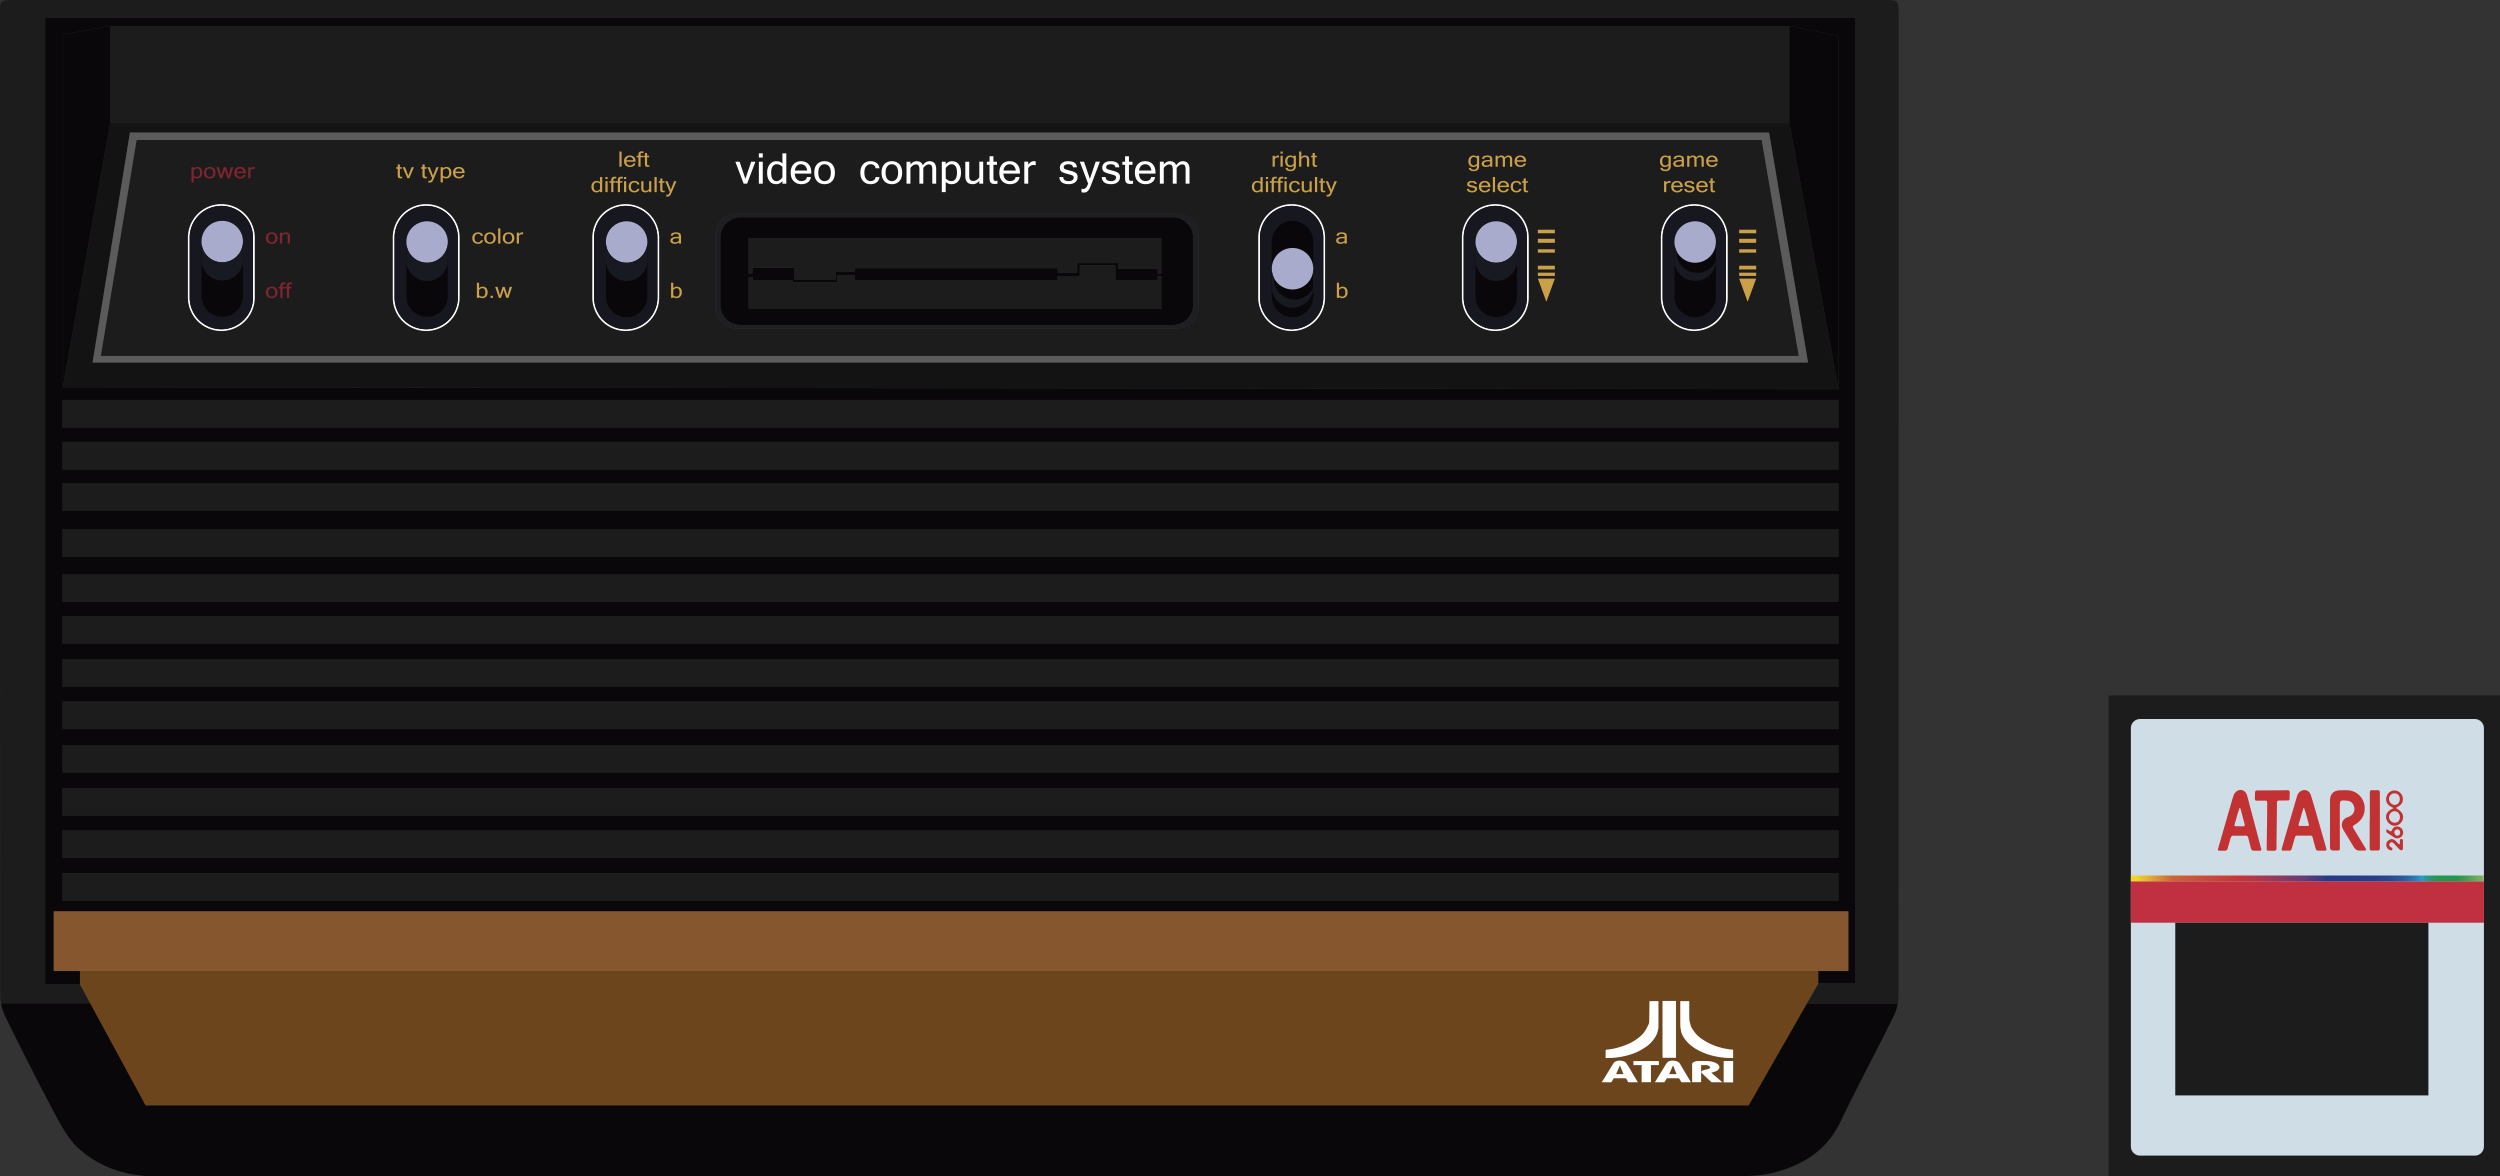 <svg viewBox="0 0 361.25 169.977" xmlns="http://www.w3.org/2000/svg" xmlns:xlink="http://www.w3.org/1999/xlink"><rect x="0" y="0" width="361.25" height="169.977" fill="#333333" stroke="none"/><linearGradient id="a" gradientUnits="userSpaceOnUse" x1="307.908" x2="358.902" y1="126.928" y2="126.928"><stop offset=".016" stop-color="#f1d428"/><stop offset=".048" stop-color="#e4b233"/><stop offset=".116" stop-color="#cc6537"/><stop offset=".306" stop-color="#c23638"/><stop offset=".336" stop-color="#b93741"/><stop offset=".399" stop-color="#993a56"/><stop offset=".49" stop-color="#653c73"/><stop offset=".557" stop-color="#283a86"/><stop offset=".662" stop-color="#283c87"/><stop offset=".7" stop-color="#284089"/><stop offset=".727" stop-color="#28478d"/><stop offset=".748" stop-color="#295093"/><stop offset=".767" stop-color="#295a9a"/><stop offset=".783" stop-color="#2a65a2"/><stop offset=".798" stop-color="#2b74ad"/><stop offset=".812" stop-color="#2c85ba"/><stop offset=".824" stop-color="#2e97c9"/><stop offset=".826" stop-color="#2e9acb"/><stop offset=".828" stop-color="#2a99c0"/><stop offset=".832" stop-color="#2898a8"/><stop offset=".837" stop-color="#279792"/><stop offset=".843" stop-color="#269780"/><stop offset=".849" stop-color="#269671"/><stop offset=".856" stop-color="#259665"/><stop offset=".864" stop-color="#25955a"/><stop offset=".874" stop-color="#259551"/><stop offset=".888" stop-color="#25954c"/><stop offset=".927" stop-color="#25954a"/><stop offset="1" stop-color="#84b268"/></linearGradient><g clip-rule="evenodd" fill-rule="evenodd"><path d="m274.236 145.003a7.05 7.05 0 0 1 -.604 1.837c-2.525 5.106-5.224 10.125-7.686 15.259-1.935 4.032-5.247 6.155-9.33 7.267-1.577.429-3.273.579-4.917.579-76.38.028-152.763.023-229.146.031-4.257 0-8.117-1.233-11.243-4.078-1.424-1.301-2.424-3.151-3.353-4.894-2.48-4.649-4.856-9.357-7.181-14.086a7.382 7.382 0 0 1 -.633-1.954h12.891l8.01 14.757h231.636l8.41-14.719h13.146z" fill="#09070a"/><path d="m274.366 2.184c0 47.249.005 94.498-.027 141.747a6.17 6.17 0 0 1 -.103 1.071h-13.145l1.67-2.922h5.328v-139.518h-261.559v139.667h5.019l1.485 2.736h-12.891a6.84 6.84 0 0 1 -.11-1.199c-.038-47.249-.033-94.501-.033-141.75 0-2.008.002-2.013 2.09-2.013h135.112c44.996-.003 89.992-.003 134.987-.003 2.174 0 2.177 0 2.177 2.184z" fill="#1c1c1c"/><path d="m254.563 20.233h-234.827l-5.167 31.196h245.354zm-81.358 24.178a3.061 3.061 0 0 1 -3.062 3.062h-63.711a3.06 3.06 0 0 1 -3.062-3.062v-10.462a3.06 3.06 0 0 1 3.062-3.062h63.711a3.061 3.061 0 0 1 3.062 3.062z" fill="#1c1c1c"/><path d="m9.018 57.788h256.646v3.996h-256.646zm0 6.06h256.646v3.996h-256.646zm0 5.997h256.646v3.996h-256.646zm0 6.635h256.646v3.996h-256.646zm0 6.509h256.646v3.999h-256.646zm0 6.035h256.646v3.999h-256.646zm0 6.211h256.646v3.996h-256.646zm0 6.125h256.646v3.996h-256.646zm0 6.292h256.646v3.999h-256.646zm0 6.211h256.646v3.996h-256.646zm0 6.125h256.646v3.996h-256.646zm0 6.165h256.646v3.999h-256.646z" fill="#1c1c1c"/><path d="m262.761 140.315v1.766l-1.67 2.922-8.41 14.719h-231.636l-8.01-14.758-1.485-2.735v-1.914z" fill="#6c451c"/><path d="m6.53 2.562v139.667h5.019v-1.913h-3.786v-8.633h259.325v8.633h-4.327v1.766h5.328v-139.52zm259.134 127.59h-256.646v-3.999h256.646zm0-6.168h-256.646v-3.996h256.646zm0-6.125h-256.646v-3.996h256.646zm0-6.208h-256.646v-3.999h256.646zm0-6.295h-256.646v-3.996h256.646zm0-6.125h-256.646v-3.996h256.646zm0-6.208h-256.646v-3.999h256.646zm0-6.035h-256.646v-3.999h256.646zm0-6.512h-256.646v-3.996h256.646zm0-6.635h-256.646v-3.996h256.646zm0-5.997h-256.646v-3.996h256.646zm0-6.06h-256.646v-3.996h256.646zm0-5.55-256.582-.276v-50.972l6.846-1.233h242.634l7.101 1.444v51.037z" fill="#09070a"/><path d="m258.563 17.788h-242.634l-6.846 38.17 256.582.275zm-239.784 1.361h236.849l5.635 33.237h-247.886z" fill="#141313"/><path d="m15.929 3.753h242.634v14.035h-242.634z" fill="#1c1c1c"/><path d="m265.664 5.198v51.036l-7.101-38.446v-14.035zm-249.735-1.445v14.035l-6.847 38.17v-50.972z" fill="#09070a"/><path d="m255.628 19.149h-236.849l-5.402 33.237h247.886zm-235.892 1.084h234.828l5.359 31.196h-245.355z" fill="#5b5b5b"/><path d="m7.763 131.682h259.325v8.633h-259.325z" fill="#86562e"/><path d="m170.144 30.887h-63.711a3.06 3.06 0 0 0 -3.062 3.062v10.462a3.06 3.06 0 0 0 3.062 3.062h63.711a3.061 3.061 0 0 0 3.062-3.062v-10.462a3.063 3.063 0 0 0 -3.062-3.062zm2.253 13.203c0 1.585-1.339 2.873-2.994 2.873h-62.304c-1.654 0-2.993-1.289-2.993-2.873v-9.82c0-1.585 1.34-2.871 2.993-2.871h62.304c1.655 0 2.994 1.286 2.994 2.871z" fill="#1e1f22"/><path d="m169.403 31.4h-62.304c-1.654 0-2.993 1.286-2.993 2.871v9.819c0 1.585 1.34 2.873 2.993 2.873h62.304c1.655 0 2.994-1.289 2.994-2.873v-9.82c0-1.584-1.34-2.87-2.994-2.87zm-1.599 13.246h-59.628v-4.593h.584v.413h5.76v.324h6.489v-1.056h2.501v.753h29.322v-.521h3.203v-1.615h5.133v2.115h6.125v-.589l.511.005zm0-5.114-.511.005v-.73h-5.742v-.796h-5.899v1.434h-2.807v-.692h-29.315v.47h-2.792v1.164h-5.928v-1.717h-6.081v.85h-.554v-5.06h59.628v5.072z" fill="#09070a"/></g><path d="m31.984 29.496a4.836 4.836 0 0 0 -4.831 4.828v8.681a4.834 4.834 0 0 0 4.831 4.828 4.835 4.835 0 0 0 4.831-4.828v-8.681a4.836 4.836 0 0 0 -4.831-4.828zm4.576 13.509a4.58 4.58 0 0 1 -4.575 4.573 4.581 4.581 0 0 1 -4.576-4.573v-8.681a4.58 4.58 0 0 1 4.576-4.573 4.58 4.58 0 0 1 4.575 4.573z" fill="#fff"/><path d="m31.984 29.751a4.581 4.581 0 0 0 -4.576 4.573v8.681a4.58 4.58 0 0 0 4.576 4.573 4.58 4.58 0 0 0 4.575-4.573v-8.681a4.58 4.58 0 0 0 -4.575-4.573zm3.121 13.04a2.992 2.992 0 1 1 -5.984-.001v-7.826a2.993 2.993 0 1 1 5.984 0z" fill="#16171f"/><path clip-rule="evenodd" d="m35.105 34.965v7.826a2.992 2.992 0 1 1 -5.984-.001v-7.826a2.993 2.993 0 1 1 5.984.001z" fill="#09070a" fill-rule="evenodd"/><path clip-rule="evenodd" d="m35.105 34.752v.311a2.994 2.994 0 0 1 -2.993 2.843 2.996 2.996 0 0 1 -2.991-2.804v-.385a2.996 2.996 0 0 1 2.991-2.807 2.995 2.995 0 0 1 2.993 2.842z" fill="#a8abcb" fill-rule="evenodd"/><path clip-rule="evenodd" d="m35.11 37.533a3 3 0 0 1 -2.998 3.001 3 3 0 0 1 -2.991-2.807v-2.626a2.994 2.994 0 0 0 2.991 2.804 2.996 2.996 0 0 0 2.993-2.843z" fill="#181a22" fill-rule="evenodd"/><path d="m61.585 29.496a4.836 4.836 0 0 0 -4.831 4.828v8.681a4.834 4.834 0 0 0 4.831 4.828 4.835 4.835 0 0 0 4.831-4.828v-8.681a4.836 4.836 0 0 0 -4.831-4.828zm4.575 13.509a4.58 4.58 0 0 1 -4.575 4.573 4.58 4.58 0 0 1 -4.575-4.573v-8.681a4.58 4.58 0 0 1 4.575-4.573 4.58 4.58 0 0 1 4.575 4.573z" fill="#fff"/><path d="m61.585 29.751a4.58 4.58 0 0 0 -4.575 4.573v8.681a4.58 4.58 0 0 0 4.575 4.573 4.58 4.58 0 0 0 4.575-4.573v-8.681a4.58 4.58 0 0 0 -4.575-4.573zm3.121 13.04a2.992 2.992 0 1 1 -5.984-.001v-7.826a2.993 2.993 0 1 1 5.984 0z" fill="#16171f"/><path clip-rule="evenodd" d="m64.706 34.965v7.826a2.992 2.992 0 1 1 -5.984-.001v-7.826a2.993 2.993 0 1 1 5.984.001z" fill="#09070a" fill-rule="evenodd"/><path clip-rule="evenodd" d="m64.706 34.814v.311a2.994 2.994 0 0 1 -2.993 2.843 2.996 2.996 0 0 1 -2.991-2.804v-.385a2.996 2.996 0 0 1 2.991-2.807 2.995 2.995 0 0 1 2.993 2.842z" fill="#a8abcb" fill-rule="evenodd"/><path clip-rule="evenodd" d="m64.711 37.595a3 3 0 0 1 -2.998 3.001 3 3 0 0 1 -2.991-2.807v-2.626a2.993 2.993 0 0 0 2.991 2.804 2.993 2.993 0 0 0 2.993-2.843z" fill="#181a22" fill-rule="evenodd"/><path d="m90.42 29.496a4.836 4.836 0 0 0 -4.831 4.828v8.681a4.834 4.834 0 0 0 4.831 4.828 4.835 4.835 0 0 0 4.831-4.828v-8.681a4.835 4.835 0 0 0 -4.831-4.828zm4.576 13.509a4.58 4.58 0 0 1 -4.576 4.573 4.58 4.58 0 0 1 -4.575-4.573v-8.681a4.58 4.58 0 0 1 4.575-4.573 4.581 4.581 0 0 1 4.576 4.573z" fill="#fff"/><path d="m90.42 29.751a4.58 4.58 0 0 0 -4.575 4.573v8.681a4.58 4.58 0 0 0 4.575 4.573 4.581 4.581 0 0 0 4.576-4.573v-8.681a4.581 4.581 0 0 0 -4.576-4.573zm3.121 13.04a2.992 2.992 0 1 1 -5.983-.001v-7.826a2.993 2.993 0 1 1 5.984 0v7.827z" fill="#16171f"/><path clip-rule="evenodd" d="m93.541 34.965v7.826a2.992 2.992 0 1 1 -5.983-.001v-7.826a2.993 2.993 0 1 1 5.983.001z" fill="#09070a" fill-rule="evenodd"/><path clip-rule="evenodd" d="m93.541 34.814v.311a2.994 2.994 0 0 1 -2.993 2.843 2.996 2.996 0 0 1 -2.991-2.804v-.385a2.995 2.995 0 0 1 2.991-2.807 2.995 2.995 0 0 1 2.993 2.842z" fill="#a8abcb" fill-rule="evenodd"/><path clip-rule="evenodd" d="m93.546 37.595a3 3 0 0 1 -2.998 3.001 3 3 0 0 1 -2.991-2.807v-2.626a2.994 2.994 0 0 0 2.991 2.804 2.996 2.996 0 0 0 2.993-2.843z" fill="#181a22" fill-rule="evenodd"/><path d="m186.645 29.496a4.835 4.835 0 0 0 -4.831 4.828v8.681a4.835 4.835 0 0 0 4.831 4.828 4.834 4.834 0 0 0 4.83-4.828v-8.681a4.835 4.835 0 0 0 -4.83-4.828zm4.574 13.509c0 2.521-2.053 4.573-4.574 4.573s-4.576-2.052-4.576-4.573v-8.681c0-2.521 2.055-4.573 4.576-4.573s4.574 2.052 4.574 4.573z" fill="#fff"/><path d="m186.645 29.751a4.581 4.581 0 0 0 -4.576 4.573v8.681c0 2.521 2.055 4.573 4.576 4.573s4.574-2.052 4.574-4.573v-8.681a4.58 4.58 0 0 0 -4.574-4.573zm3.119 13.04a2.992 2.992 0 1 1 -5.983-.001v-7.826a2.992 2.992 0 1 1 5.984 0v7.827z" fill="#16171f"/><path clip-rule="evenodd" d="m189.764 34.965v7.826a2.992 2.992 0 1 1 -5.983-.001v-7.826a2.992 2.992 0 1 1 5.983.001z" fill="#09070a" fill-rule="evenodd"/><path clip-rule="evenodd" d="m189.764 38.674v.311a2.994 2.994 0 0 1 -2.993 2.843 2.994 2.994 0 0 1 -2.991-2.804v-.385a2.996 2.996 0 0 1 2.991-2.807 2.993 2.993 0 0 1 2.993 2.842z" fill="#a8abcb" fill-rule="evenodd"/><path clip-rule="evenodd" d="m189.77 41.455a3 3 0 0 1 -2.998 3.001 3 3 0 0 1 -2.991-2.807v-2.626c.023.401.128.778.297 1.12a2.996 2.996 0 1 0 5.687-1.159z" fill="#181a22" fill-rule="evenodd"/><path d="m216.075 29.496a4.835 4.835 0 0 0 -4.83 4.828v8.681a4.835 4.835 0 0 0 4.83 4.828 4.833 4.833 0 0 0 4.83-4.828v-8.681a4.835 4.835 0 0 0 -4.83-4.828zm4.575 13.509c0 2.521-2.054 4.573-4.575 4.573s-4.575-2.052-4.575-4.573v-8.681c0-2.521 2.054-4.573 4.575-4.573s4.575 2.052 4.575 4.573z" fill="#fff"/><path d="m216.075 29.751a4.58 4.58 0 0 0 -4.575 4.573v8.681c0 2.521 2.054 4.573 4.575 4.573s4.575-2.052 4.575-4.573v-8.681a4.58 4.58 0 0 0 -4.575-4.573zm3.121 13.04a2.992 2.992 0 1 1 -5.983-.001v-7.826a2.992 2.992 0 1 1 5.984 0v7.827z" fill="#16171f"/><path clip-rule="evenodd" d="m219.196 34.965v7.826a2.992 2.992 0 1 1 -5.983-.001v-7.826a2.992 2.992 0 1 1 5.983.001z" fill="#09070a" fill-rule="evenodd"/><path clip-rule="evenodd" d="m219.196 34.814v.311a2.994 2.994 0 0 1 -2.993 2.843 2.995 2.995 0 0 1 -2.99-2.804v-.385a2.994 2.994 0 0 1 2.991-2.807 2.995 2.995 0 0 1 2.992 2.842z" fill="#a8abcb" fill-rule="evenodd"/><path clip-rule="evenodd" d="m219.201 37.595a3 3 0 0 1 -2.998 3.001 3 3 0 0 1 -2.991-2.807v-2.626a2.994 2.994 0 0 0 2.99 2.804 2.996 2.996 0 0 0 2.993-2.843z" fill="#181a22" fill-rule="evenodd"/><path d="m244.825 29.496a4.835 4.835 0 0 0 -4.831 4.828v8.681a4.835 4.835 0 0 0 4.831 4.828 4.834 4.834 0 0 0 4.83-4.828v-8.681a4.835 4.835 0 0 0 -4.83-4.828zm4.575 13.509a4.581 4.581 0 0 1 -4.575 4.573 4.581 4.581 0 0 1 -4.576-4.573v-8.681a4.581 4.581 0 0 1 4.576-4.573 4.581 4.581 0 0 1 4.575 4.573z" fill="#fff"/><path d="m244.825 29.751a4.581 4.581 0 0 0 -4.576 4.573v8.681a4.581 4.581 0 0 0 4.576 4.573 4.581 4.581 0 0 0 4.575-4.573v-8.681a4.581 4.581 0 0 0 -4.575-4.573zm3.12 13.04a2.992 2.992 0 1 1 -5.983-.001v-7.826a2.993 2.993 0 1 1 5.984 0v7.827z" fill="#16171f"/><path clip-rule="evenodd" d="m247.945 34.965v7.826a2.992 2.992 0 1 1 -5.983-.001v-7.826a2.993 2.993 0 1 1 5.983.001z" fill="#09070a" fill-rule="evenodd"/><path clip-rule="evenodd" d="m247.945 34.814v.311a2.994 2.994 0 0 1 -2.993 2.843 2.994 2.994 0 0 1 -2.694-1.684 2.876 2.876 0 0 1 -.297-1.12v-.385a2.996 2.996 0 0 1 2.991-2.807 2.995 2.995 0 0 1 2.993 2.842z" fill="#a8abcb" fill-rule="evenodd"/><path clip-rule="evenodd" d="m247.951 37.595a3 3 0 0 1 -2.998 3.001 3 3 0 0 1 -2.991-2.807v-2.626c.023.401.127.778.297 1.12a2.996 2.996 0 1 0 5.687-1.159z" fill="#181a22" fill-rule="evenodd"/><path clip-rule="evenodd" d="m167.804 34.459v5.073l-.511.005v-.729h-5.742v-.797h-5.899v1.434h-2.807v-.691h-29.315v.47h-2.792v1.163h-5.928v-1.717h-6.081v.85h-.554v-5.061z" fill="#1c1c1c" fill-rule="evenodd"/><path clip-rule="evenodd" d="m167.804 39.882v4.764h-59.629v-4.593h.585v.413h5.759v.324h6.49v-1.056h2.5v.753h29.323v-.521h3.203v-1.615h5.133v2.115h6.125v-.589z" fill="#1c1c1c" fill-rule="evenodd"/><path d="m109.159 23.366-1.199 3.173h-.502l-1.199-3.173h.61l.84 2.482.84-2.482zm1.061-.601h-.565v-.61h.565zm0 3.774h-.565v-3.173h.565zm2.841-.38c-.251.303-.553.454-.906.454-.415 0-.736-.147-.963-.442s-.341-.693-.341-1.193c0-.518.127-.929.381-1.231a1.2 1.2 0 0 1 .958-.453c.343 0 .633.106.87.317v-1.456h.562v4.384h-.562v-.38zm0-.532v-1.507c-.243-.257-.521-.385-.834-.385a.67.67 0 0 0 -.578.312c-.145.208-.217.519-.217.932 0 .391.068.687.205.89a.649.649 0 0 0 .567.303c.314-.001.6-.182.857-.545zm2.745.986c-.466 0-.841-.146-1.124-.438s-.425-.7-.425-1.222c0-.518.137-.925.411-1.219s.633-.441 1.075-.441c.452 0 .814.145 1.084.434s.405.698.405 1.226v.135h-2.389c.024.367.125.639.303.816a.897.897 0 0 0 .659.266c.197 0 .375-.05.534-.151a.51.51 0 0 0 .25-.429h.583a1.051 1.051 0 0 1 -.444.756c-.251.179-.559.267-.922.267zm.832-1.967c-.046-.305-.149-.533-.308-.685a.822.822 0 0 0 -.586-.227.822.822 0 0 0 -.58.225c-.162.151-.264.379-.308.686h1.782zm2.512-1.352c.452 0 .814.145 1.084.434s.405.698.405 1.226c0 .526-.135.934-.405 1.225-.27.29-.631.435-1.084.435-.451 0-.811-.145-1.081-.435s-.405-.698-.405-1.225c0-.528.135-.937.405-1.226s.63-.434 1.081-.434zm0 2.877a.807.807 0 0 0 .655-.306c.167-.205.251-.508.251-.911 0-.405-.084-.709-.251-.913a.807.807 0 0 0 -.655-.306.808.808 0 0 0 -.655.306c-.167.204-.251.509-.251.913 0 .403.084.706.251.911a.807.807 0 0 0 .655.306zm6.659.442c-.451 0-.811-.145-1.081-.435s-.405-.698-.405-1.225c0-.528.135-.937.405-1.226s.63-.434 1.081-.434c.347 0 .636.088.869.263.232.175.37.428.411.759h-.58a.537.537 0 0 0 -.214-.434.793.793 0 0 0 -.486-.149.807.807 0 0 0 -.655.306c-.167.204-.251.509-.251.913 0 .403.084.706.251.911a.807.807 0 0 0 .655.306.8.8 0 0 0 .486-.149.533.533 0 0 0 .214-.431h.58c-.042.331-.179.584-.411.759-.232.179-.522.266-.869.266zm3.062-3.319c.453 0 .814.145 1.084.434s.405.698.405 1.226c0 .526-.135.934-.405 1.225-.27.29-.631.435-1.084.435-.451 0-.811-.145-1.081-.435s-.405-.698-.405-1.225c0-.528.135-.937.405-1.226.271-.289.631-.434 1.081-.434zm0 2.877a.807.807 0 0 0 .655-.306c.168-.205.251-.508.251-.911 0-.405-.084-.709-.251-.913a.806.806 0 0 0 -.655-.306.807.807 0 0 0 -.655.306c-.167.204-.251.509-.251.913 0 .403.084.706.251.911a.808.808 0 0 0 .655.306zm6.409.368h-.565v-2.052c0-.263-.038-.451-.114-.562-.076-.112-.202-.167-.38-.167-.273 0-.541.169-.804.508v2.273h-.562v-2.052c0-.263-.038-.451-.114-.562-.076-.112-.203-.167-.383-.167-.273 0-.54.169-.801.508v2.273h-.565v-3.173h.565v.404c.267-.317.563-.476.888-.476.465 0 .761.191.888.574.212-.249.391-.407.538-.474s.292-.1.434-.1c.65 0 .975.39.975 1.17zm1.378-2.793c.251-.301.553-.452.906-.452.415 0 .735.147.962.441.228.294.341.691.341 1.192 0 .52-.127.932-.382 1.234a1.202 1.202 0 0 1 -.961.453c-.342 0-.632-.106-.867-.32v1.466h-.565v-4.393h.565v.379zm0 2.039c.241.257.518.386.831.386a.67.67 0 0 0 .58-.312c.143-.208.216-.519.216-.932 0-.391-.068-.687-.204-.89a.647.647 0 0 0 -.568-.303c-.313 0-.598.181-.855.544zm4.851.35c-.281.319-.597.478-.948.478-.716 0-1.073-.391-1.073-1.172v-2.075h.565v2.052c0 .259.046.445.138.559.091.114.243.171.454.171.315 0 .603-.17.865-.509v-2.273h.561v3.173h-.561v-.404zm2.628.41a2.123 2.123 0 0 1 -.404.036c-.231 0-.4-.041-.507-.124a.52.52 0 0 1 -.201-.318 2.835 2.835 0 0 1 -.038-.529v-1.8h-.392v-.442h.392v-.789h.562v.789h.515v.442h-.515v1.83c0 .218.027.355.083.414.055.059.13.088.225.088.097 0 .191-.008.281-.024v.427zm1.818.068c-.466 0-.841-.146-1.124-.438s-.425-.7-.425-1.222c0-.518.137-.925.411-1.219s.632-.441 1.075-.441c.452 0 .814.145 1.084.434.269.289.405.698.405 1.226v.135h-2.389c.023.367.125.639.303.816a.898.898 0 0 0 .659.266c.198 0 .375-.05.534-.151a.505.505 0 0 0 .249-.429h.583a1.048 1.048 0 0 1 -.444.756c-.25.179-.558.267-.921.267zm.832-1.967c-.046-.305-.149-.533-.308-.685a.82.82 0 0 0 -.586-.227.822.822 0 0 0 -.58.225c-.162.151-.264.379-.308.686h1.782zm2.873-.766a1.259 1.259 0 0 0 -.344-.036c-.287 0-.533.15-.739.451v2.243h-.565v-3.173h.565v.442c.237-.343.512-.514.825-.514.08 0 .165.008.257.024v.563zm4.779 2.733c-.868 0-1.321-.341-1.361-1.022h.565c.004.387.267.58.79.58.233 0 .41-.048.533-.145a.445.445 0 0 0 .184-.363c0-.144-.06-.245-.18-.304-.119-.059-.366-.135-.74-.229-.373-.094-.647-.198-.82-.314-.172-.116-.258-.319-.258-.61 0-.263.107-.481.322-.653.213-.172.5-.259.859-.259.832 0 1.256.296 1.274.888h-.563c-.019-.299-.244-.448-.672-.448a.927.927 0 0 0 -.471.108.344.344 0 0 0 -.187.314c0 .123.047.213.143.268s.336.129.72.221c.384.093.669.201.855.324.187.124.28.337.28.64a.892.892 0 0 1 -.346.719c-.229.19-.538.285-.927.285zm2.108.691c.279 0 .507-.255.685-.765l-1.199-3.173h.611l.84 2.482.84-2.482h.61l-1.198 3.173a8.895 8.895 0 0 1 -.295.701c-.08.164-.186.303-.317.416a.71.71 0 0 1 -.48.169c-.142 0-.264-.014-.365-.042v-.52a.903.903 0 0 0 .268.041zm4.016-.691c-.867 0-1.321-.341-1.361-1.022h.565c.004.387.268.58.789.58.233 0 .411-.048.534-.145a.45.45 0 0 0 .184-.363c0-.144-.06-.245-.179-.304-.12-.059-.367-.135-.74-.229s-.647-.198-.819-.314c-.173-.116-.259-.319-.259-.61 0-.263.107-.481.322-.653.214-.172.501-.259.86-.259.832 0 1.256.296 1.274.888h-.562c-.02-.299-.244-.448-.673-.448a.933.933 0 0 0 -.471.108.342.342 0 0 0 -.187.314c0 .123.048.213.143.268.096.055.336.129.719.221.384.093.669.201.855.324.186.124.28.337.28.64a.895.895 0 0 1 -.346.719c-.229.19-.54.285-.928.285zm3.161-.068a2.123 2.123 0 0 1 -.404.036c-.232 0-.401-.041-.509-.124a.523.523 0 0 1 -.2-.318 2.924 2.924 0 0 1 -.038-.529v-1.8h-.392v-.442h.392v-.789h.561v.789h.514v.442h-.514v1.83c0 .218.028.355.083.414s.13.088.225.088c.097 0 .192-.008.281-.024v.427zm1.818.068c-.466 0-.84-.146-1.124-.438-.283-.292-.425-.7-.425-1.222 0-.518.137-.925.411-1.219s.633-.441 1.075-.441c.453 0 .813.145 1.084.434.27.289.405.698.405 1.226v.135h-2.39c.024.367.126.639.304.816a.895.895 0 0 0 .659.266c.198 0 .375-.05.534-.151a.505.505 0 0 0 .249-.429h.583a1.048 1.048 0 0 1 -.444.756c-.25.179-.558.267-.921.267zm.832-1.967c-.046-.305-.149-.533-.309-.685a.816.816 0 0 0 -.585-.227.824.824 0 0 0 -.58.225c-.162.151-.265.379-.309.686h1.783zm5.514 1.893h-.566v-2.052c0-.263-.037-.451-.113-.562-.077-.112-.202-.167-.38-.167-.274 0-.542.169-.804.508v2.273h-.562v-2.052c0-.263-.038-.451-.114-.562-.076-.112-.204-.167-.382-.167-.275 0-.542.169-.802.508v2.273h-.566v-3.173h.566v.404c.267-.317.562-.476.887-.476.465 0 .761.191.889.574.211-.249.391-.407.538-.474.148-.067.292-.1.433-.1.65 0 .975.39.975 1.17v2.075z" fill="#fff"/><path d="m184.815 22.762a.785.785 0 0 0 -.193-.018c-.16 0-.299.075-.414.226v1.122h-.316v-1.586h.316v.221c.134-.172.288-.257.463-.257a.93.93 0 0 1 .143.012v.28zm.536-.557h-.317v-.305h.317zm0 1.887h-.317v-1.586h.317zm1.905-.123c0 .51-.257.765-.774.765-.223 0-.399-.043-.527-.13a.4.4 0 0 1 -.194-.35h.326c0 .174.13.26.392.26.148 0 .262-.036.341-.108.081-.072.121-.214.121-.425v-.079a.669.669 0 0 1 -.508.227c-.233 0-.413-.074-.54-.221-.127-.148-.19-.347-.19-.597 0-.259.071-.464.213-.615a.706.706 0 0 1 .536-.227c.191 0 .355.053.488.158v-.123h.314v1.465zm-.314-.333v-.754a.661.661 0 0 0 -.467-.193.39.39 0 0 0 -.325.156c-.08.104-.12.259-.12.466 0 .195.037.344.115.445a.375.375 0 0 0 .316.152c.176 0 .337-.091.481-.272zm1.098-.929a.735.735 0 0 1 .532-.237c.401 0 .601.195.601.585v1.038h-.316v-1.026c0-.13-.026-.223-.078-.28-.053-.057-.137-.085-.256-.085-.161 0-.321.085-.483.254v1.136h-.316v-2.192h.316zm2.281 1.388c-.07.012-.146.018-.227.018a.52.52 0 0 1 -.285-.062.264.264 0 0 1 -.113-.159 1.303 1.303 0 0 1 -.022-.265v-.9h-.219v-.221h.219v-.395h.315v.395h.288v.221h-.288v.915c0 .109.015.178.046.207.031.03.073.044.127.044.055 0 .107-.004.158-.012v.214zm-8.182 3.481a.669.669 0 0 1 -.508.227c-.232 0-.413-.074-.538-.221-.128-.147-.191-.346-.191-.597 0-.259.071-.464.213-.615a.706.706 0 0 1 .536-.227c.193 0 .355.053.488.159v-.728h.314v2.192h-.314zm0-.266v-.754a.661.661 0 0 0 -.467-.193.39.39 0 0 0 -.324.156c-.081.104-.121.259-.121.466 0 .195.037.344.114.445a.379.379 0 0 0 .317.152c.176 0 .337-.09.481-.272zm1.098-1.431h-.316v-.305h.316zm0 1.887h-.316v-1.586h.316zm.836-1.365v1.365h-.315v-1.365h-.26v-.221h.26v-.141c0-.335.166-.502.498-.502.102 0 .181.006.235.018v.245a1.198 1.198 0 0 0 -.19-.015c-.077 0-.135.019-.172.057s-.056.105-.056.199v.138h.337v.221h-.337zm.953 0v1.365h-.315v-1.365h-.26v-.221h.26v-.141c0-.335.166-.502.498-.502.102 0 .179.006.235.018v.245a1.198 1.198 0 0 0 -.19-.015c-.078 0-.135.019-.172.057s-.056.105-.056.199v.138h.337v.221h-.337zm.9-.522h-.317v-.305h.317zm0 1.887h-.317v-1.586h.317zm1.185.037c-.253 0-.454-.073-.605-.217-.151-.145-.228-.349-.228-.612 0-.264.077-.469.228-.613.151-.145.352-.217.605-.217.194 0 .356.044.487.132a.53.53 0 0 1 .23.38h-.325a.26.26 0 0 0 -.12-.217.474.474 0 0 0 -.271-.075.477.477 0 0 0 -.367.153c-.094.102-.141.254-.141.457 0 .201.047.353.141.455a.475.475 0 0 0 .367.153.474.474 0 0 0 .271-.075.257.257 0 0 0 .12-.216h.325a.53.53 0 0 1 -.23.38.85.85 0 0 1 -.487.132zm2.119-.239a.724.724 0 0 1 -.531.239c-.401 0-.601-.195-.601-.586v-1.037h.316v1.026c0 .129.026.223.078.28.051.057.136.085.254.085.176 0 .338-.085.484-.254v-1.137h.315v1.586h-.315zm1.099.202h-.316v-2.192h.316zm1.156.003a1.323 1.323 0 0 1 -.227.018.52.52 0 0 1 -.285-.062.258.258 0 0 1 -.112-.159 1.303 1.303 0 0 1 -.022-.265v-.9h-.22v-.221h.22v-.395h.315v.395h.288v.221h-.288v.915c0 .109.015.178.046.207a.176.176 0 0 0 .126.044c.055 0 .107-.004.158-.012v.214zm.363.38c.156 0 .285-.127.384-.383l-.672-1.586h.341l.471 1.241.471-1.241h.342l-.673 1.586a4.429 4.429 0 0 1 -.164.351.673.673 0 0 1 -.178.208.425.425 0 0 1 -.268.084.874.874 0 0 1 -.205-.021v-.26a.545.545 0 0 0 .151.021z" fill="#caa049"/><path d="m89.82 24.092h-.317v-2.192h.317zm1.221.037c-.261 0-.471-.073-.63-.219-.158-.146-.238-.35-.238-.611 0-.259.077-.462.23-.609s.354-.22.602-.22c.253 0 .456.072.607.217.151.144.227.349.227.613v.067h-1.338c.013.183.07.319.17.408s.223.133.369.133c.111 0 .21-.025.299-.076a.252.252 0 0 0 .14-.215h.327a.52.52 0 0 1 -.249.378.94.94 0 0 1 -.516.134zm.465-.984a.552.552 0 0 0 -.172-.343.489.489 0 0 0 -.328-.114.49.49 0 0 0 -.325.113.54.54 0 0 0 -.173.343h.998zm1.057-.418v1.365h-.315v-1.365h-.261v-.221h.261v-.141c0-.335.166-.502.497-.502.102 0 .18.006.236.018v.245a1.2 1.2 0 0 0 -.191-.015c-.077 0-.134.019-.172.057-.037.038-.056.105-.056.2v.138h.338v.221zm1.273 1.368a1.327 1.327 0 0 1 -.226.018.52.52 0 0 1 -.285-.062.255.255 0 0 1 -.112-.159 1.234 1.234 0 0 1 -.022-.265v-.9h-.219v-.221h.219v-.395h.315v.395h.288v.221h-.288v.915c0 .109.015.178.046.207.031.03.073.044.126.044.055 0 .107-.004.158-.012zm-7.134 3.481a.667.667 0 0 1 -.507.227c-.232 0-.412-.074-.539-.221s-.191-.346-.191-.597c0-.259.071-.464.213-.615a.706.706 0 0 1 .537-.227c.192 0 .354.053.487.159v-.728h.315v2.192h-.315zm0-.266v-.754a.661.661 0 0 0 -.467-.193.39.39 0 0 0 -.324.156c-.081.104-.121.259-.121.466 0 .195.038.344.115.445a.375.375 0 0 0 .317.152c.176 0 .336-.09.48-.272zm1.098-1.431h-.316v-.305h.316zm0 1.887h-.316v-1.586h.316zm.836-1.365v1.365h-.315v-1.365h-.261v-.221h.261v-.141c0-.335.166-.502.497-.502.102 0 .18.006.236.018v.245a1.21 1.21 0 0 0 -.191-.015c-.077 0-.134.019-.172.057-.037.038-.056.105-.056.199v.138h.337v.221h-.336zm.953 0v1.365h-.315v-1.365h-.261v-.221h.261v-.141c0-.335.166-.502.497-.502.102 0 .18.006.236.018v.245a1.21 1.21 0 0 0 -.191-.015c-.077 0-.134.019-.172.057-.037.038-.056.105-.056.199v.138h.337v.221h-.336zm.899-.522h-.316v-.305h.316zm0 1.887h-.316v-1.586h.316zm1.186.037c-.252 0-.454-.073-.605-.217-.151-.145-.227-.349-.227-.612 0-.264.076-.469.227-.613.152-.145.353-.217.605-.217.194 0 .357.044.487.132s.207.214.23.38h-.325a.258.258 0 0 0 -.12-.217.48.48 0 0 0 -.272-.075.475.475 0 0 0 -.367.153c-.094.102-.141.254-.141.457 0 .201.047.353.141.455a.475.475 0 0 0 .367.153.48.48 0 0 0 .272-.075.262.262 0 0 0 .12-.216h.325a.526.526 0 0 1 -.23.38.846.846 0 0 1 -.487.132zm2.12-.239a.726.726 0 0 1 -.531.239c-.4 0-.601-.195-.601-.586v-1.037h.317v1.026c0 .129.025.223.077.28.051.057.136.085.255.085.176 0 .338-.085.484-.254v-1.137h.315v1.586h-.315v-.202zm1.098.202h-.316v-2.192h.316zm1.156.003a1.319 1.319 0 0 1 -.226.018.52.52 0 0 1 -.285-.062.258.258 0 0 1 -.112-.159 1.234 1.234 0 0 1 -.022-.265v-.9h-.219v-.221h.219v-.395h.315v.395h.288v.221h-.288v.915c0 .109.015.178.046.207a.177.177 0 0 0 .126.044.99.99 0 0 0 .157-.012v.214zm.363.38c.156 0 .284-.127.383-.383l-.671-1.586h.342l.471 1.241.471-1.241h.341l-.672 1.586c-.065.152-.12.268-.165.351a.673.673 0 0 1 -.178.208.43.43 0 0 1 -.269.084.865.865 0 0 1 -.204-.021v-.26a.55.55 0 0 0 .151.021z" fill="#caa049"/><path d="m58.115 25.748a1.319 1.319 0 0 1 -.226.018.52.52 0 0 1 -.285-.062.257.257 0 0 1 -.112-.159 1.234 1.234 0 0 1 -.022-.265v-.9h-.219v-.221h.219v-.395h.315v.395h.288v.221h-.288v.915c0 .109.015.178.046.207a.178.178 0 0 0 .127.044.99.99 0 0 0 .157-.012zm1.7-1.589-.671 1.586h-.282l-.671-1.586h.342l.47 1.241.471-1.241zm1.878 1.589a1.319 1.319 0 0 1 -.226.018.517.517 0 0 1 -.285-.062.257.257 0 0 1 -.112-.159 1.314 1.314 0 0 1 -.021-.265v-.9h-.219v-.221h.219v-.395h.315v.395h.288v.221h-.288v.915c0 .109.015.178.046.207a.178.178 0 0 0 .127.044 1 1 0 0 0 .157-.012v.214zm.364.38c.156 0 .284-.128.383-.383l-.671-1.586h.342l.47 1.241.471-1.241h.342l-.672 1.586c-.065.152-.12.268-.165.351a.686.686 0 0 1 -.178.208.429.429 0 0 1 -.268.084.868.868 0 0 1 -.205-.021v-.26a.55.55 0 0 0 .151.021zm1.931-1.779a.67.67 0 0 1 .507-.225c.232 0 .412.073.539.22s.191.346.191.596c0 .26-.071.466-.213.617a.71.71 0 0 1 -.538.227.747.747 0 0 1 -.486-.16v.733h-.317v-2.197h.317zm0 1.02c.135.129.29.193.465.193a.39.39 0 0 0 .325-.156c.08-.104.121-.26.121-.466 0-.196-.038-.344-.114-.445a.376.376 0 0 0 -.318-.152c-.175 0-.335.091-.479.272zm2.346.414c-.261 0-.471-.073-.63-.219-.158-.146-.238-.35-.238-.611 0-.259.077-.462.231-.609.153-.147.354-.22.602-.22.254 0 .456.072.607.217.151.144.227.349.227.613v.067h-1.338c.013.184.07.32.17.408.1.089.223.133.369.133a.6.6 0 0 0 .299-.075.251.251 0 0 0 .14-.215h.326a.522.522 0 0 1 -.249.378.956.956 0 0 1 -.516.133zm.465-.984a.554.554 0 0 0 -.172-.342.49.49 0 0 0 -.329-.114.495.495 0 0 0 -.325.113.537.537 0 0 0 -.172.343z" fill="#caa049"/><path d="m69.082 35.234c-.252 0-.454-.072-.605-.218-.151-.145-.227-.349-.227-.612 0-.264.076-.468.227-.613.151-.144.353-.217.605-.217.194 0 .356.044.486.132s.207.214.231.38h-.325a.262.262 0 0 0 -.12-.217.482.482 0 0 0 -.272-.075.475.475 0 0 0 -.367.153c-.094.102-.141.254-.141.457 0 .201.047.353.141.455a.475.475 0 0 0 .367.153.48.48 0 0 0 .272-.075.26.26 0 0 0 .12-.215h.325a.53.53 0 0 1 -.231.38.84.84 0 0 1 -.486.132zm1.715-1.659c.254 0 .456.072.607.217s.227.349.227.613c0 .263-.076.467-.227.612s-.353.218-.607.218c-.252 0-.454-.072-.605-.218-.151-.145-.227-.349-.227-.612 0-.264.075-.468.227-.613.15-.145.352-.217.605-.217zm0 1.438a.475.475 0 0 0 .367-.153c.094-.102.14-.254.14-.455 0-.202-.047-.355-.14-.457a.475.475 0 0 0 -.367-.153.475.475 0 0 0 -.367.153c-.094.102-.141.254-.141.457 0 .201.047.353.141.455a.475.475 0 0 0 .367.153zm1.503.184h-.317v-2.192h.317zm1.186-1.622c.254 0 .456.072.607.217s.227.349.227.613c0 .263-.076.467-.227.612-.152.145-.354.218-.607.218-.252 0-.454-.072-.605-.218-.152-.145-.227-.349-.227-.612 0-.264.075-.468.227-.613.151-.145.353-.217.605-.217zm0 1.438a.475.475 0 0 0 .367-.153c.094-.102.141-.254.141-.455 0-.202-.047-.355-.141-.457a.475.475 0 0 0 -.367-.153.475.475 0 0 0 -.367.153c-.094.102-.141.254-.141.457 0 .201.047.353.141.455a.475.475 0 0 0 .367.153zm2.11-1.145a.79.79 0 0 0 -.193-.018c-.161 0-.298.075-.414.226v1.121h-.317v-1.586h.317v.221c.133-.172.287-.257.462-.257.045 0 .093.004.144.012v.281z" fill="#caa049"/><path d="m69.226 41.647a.673.673 0 0 1 .507-.226c.232 0 .412.073.539.22s.191.346.191.596c0 .26-.071.466-.213.617a.71.71 0 0 1 -.539.227.747.747 0 0 1 -.486-.16v.123h-.317v-2.192h.317v.795zm0 1.02c.135.129.29.193.466.193a.39.39 0 0 0 .325-.156c.08-.104.12-.259.12-.466 0-.195-.038-.344-.114-.445a.376.376 0 0 0 -.318-.152c-.175 0-.335.091-.479.272zm2.006.377h-.343v-.306h.343zm2.764-1.587-.534 1.586h-.302l-.385-1.166-.384 1.166h-.301l-.536-1.586h.35l.326 1.21.4-1.21h.288l.402 1.21.326-1.21z" fill="#caa049"/><path d="m97.288 41.647a.673.673 0 0 1 .507-.226c.232 0 .412.073.539.22s.191.346.191.596c0 .26-.071.466-.213.617a.71.71 0 0 1 -.539.227.747.747 0 0 1 -.486-.16v.123h-.317v-2.192h.317v.795zm0 1.02c.135.129.29.193.466.193a.39.39 0 0 0 .325-.156c.08-.104.12-.259.12-.466 0-.195-.038-.344-.114-.445a.376.376 0 0 0 -.318-.152c-.175 0-.335.091-.479.272z" fill="#caa049"/><path d="m193.49 41.647a.673.673 0 0 1 .508-.226c.232 0 .413.073.538.22.128.147.191.346.191.596 0 .26-.071.466-.213.617a.708.708 0 0 1 -.538.227.747.747 0 0 1 -.486-.16v.123h-.316v-2.192h.316zm0 1.02c.136.129.29.193.466.193a.387.387 0 0 0 .324-.156c.081-.104.121-.259.121-.466 0-.195-.038-.344-.114-.445a.378.378 0 0 0 -.318-.152c-.175 0-.335.091-.479.272z" fill="#caa049"/><path d="m98.097 35.034c-.161.133-.368.2-.621.2a.703.703 0 0 1 -.436-.128.394.394 0 0 1 -.171-.33c0-.371.358-.556 1.073-.556h.154c0-.114-.007-.196-.02-.247-.014-.051-.051-.094-.112-.128a.632.632 0 0 0 -.293-.051c-.281 0-.426.09-.435.269h-.315c.023-.326.279-.489.767-.489.228 0 .405.041.533.121.127.081.191.239.191.476v1.026h-.315zm0-.254v-.352h-.216c-.458 0-.686.111-.686.333 0 .081.033.143.1.186a.496.496 0 0 0 .271.065.757.757 0 0 0 .302-.063.556.556 0 0 0 .229-.169z" fill="#caa049"/><path d="m194.299 35.034c-.161.133-.368.2-.62.2a.703.703 0 0 1 -.436-.128.392.392 0 0 1 -.172-.33c0-.371.359-.556 1.075-.556h.153c0-.114-.007-.196-.02-.247s-.051-.094-.113-.128a.63.63 0 0 0 -.292-.051c-.281 0-.427.09-.436.269h-.315c.024-.326.279-.489.767-.489.228 0 .406.041.532.121.128.081.191.239.191.476v1.026h-.315v-.163zm0-.254v-.352h-.216c-.457 0-.687.111-.687.333 0 .081.034.143.102.186a.492.492 0 0 0 .27.065.754.754 0 0 0 .302-.063.55.55 0 0 0 .229-.169z" fill="#caa049"/><path d="m27.991 24.349a.672.672 0 0 1 .508-.225c.232 0 .412.073.539.22s.191.346.191.596c0 .26-.071.466-.213.617a.708.708 0 0 1 -.538.227.747.747 0 0 1 -.486-.16v.733h-.317v-2.197h.317v.189zm0 1.02c.135.129.29.193.466.193a.39.39 0 0 0 .325-.156c.08-.104.12-.26.12-.466 0-.196-.038-.344-.114-.445a.376.376 0 0 0 -.318-.152c-.175 0-.335.091-.479.272zm2.311-1.246c.253 0 .456.072.607.217.151.144.227.349.227.613 0 .263-.076.468-.227.613s-.353.217-.607.217c-.253 0-.454-.072-.606-.217-.151-.145-.227-.349-.227-.613s.075-.468.227-.613c.151-.145.353-.217.606-.217zm0 1.438c.15 0 .273-.051.367-.153s.141-.254.141-.456-.047-.355-.141-.457a.476.476 0 0 0 -.367-.154.473.473 0 0 0 -.367.154c-.094.102-.141.254-.141.457 0 .201.047.353.141.456a.474.474 0 0 0 .367.153zm3.412-1.402-.534 1.586h-.301l-.385-1.166-.384 1.166h-.301l-.536-1.586h.35l.327 1.21.4-1.21h.288l.402 1.21.326-1.21zm1.007 1.624c-.261 0-.471-.073-.629-.219-.159-.146-.238-.35-.238-.611 0-.259.077-.462.23-.609.154-.147.354-.22.602-.22.253 0 .456.072.607.217.151.144.227.349.227.613v.067h-1.338c.013.184.07.32.17.408.1.089.223.133.369.133.111 0 .21-.025.299-.075a.251.251 0 0 0 .14-.215h.327a.522.522 0 0 1 -.249.378.962.962 0 0 1 -.517.133zm.465-.984a.55.55 0 0 0 -.172-.342.487.487 0 0 0 -.328-.114.495.495 0 0 0 -.325.113.538.538 0 0 0 -.173.343zm1.61-.383a.785.785 0 0 0 -.193-.018c-.161 0-.298.075-.414.226v1.121h-.316v-1.586h.316v.221c.133-.171.287-.257.462-.257.045 0 .093.004.144.012v.281z" fill="#80252f"/><path d="m39.262 33.575c.254 0 .456.072.607.217s.227.349.227.613c0 .263-.076.467-.227.612s-.353.218-.607.218c-.252 0-.454-.072-.605-.218-.151-.145-.227-.349-.227-.612 0-.264.076-.468.227-.613.152-.145.353-.217.605-.217zm0 1.438a.475.475 0 0 0 .367-.153c.094-.102.141-.254.141-.455 0-.202-.047-.355-.141-.457a.475.475 0 0 0 -.367-.153.475.475 0 0 0 -.366.153c-.094.102-.141.254-.141.457 0 .201.047.353.141.455a.475.475 0 0 0 .366.153zm1.504-1.201a.736.736 0 0 1 .531-.238c.401 0 .601.195.601.585v1.038h-.317v-1.026c0-.13-.026-.223-.078-.28s-.137-.085-.256-.085c-.161 0-.322.085-.483.254v1.136h-.314v-1.586h.316z" fill="#80252f"/><path d="m39.263 41.421c.253 0 .456.072.607.217.151.144.227.349.227.613 0 .263-.076.467-.227.612s-.354.218-.607.218c-.252 0-.454-.072-.605-.218-.151-.145-.227-.349-.227-.612 0-.264.076-.469.227-.613s.353-.217.605-.217zm0 1.439a.475.475 0 0 0 .367-.153c.094-.102.141-.254.141-.455 0-.202-.047-.355-.141-.457a.476.476 0 0 0 -.367-.154.473.473 0 0 0 -.367.154c-.094.102-.14.254-.14.457 0 .201.047.353.14.455a.482.482 0 0 0 .367.153zm1.558-1.181v1.365h-.315v-1.365h-.261v-.221h.261v-.141c0-.335.166-.502.497-.502.102 0 .18.006.236.018v.245a1.21 1.21 0 0 0 -.191-.015c-.077 0-.134.019-.172.057-.037.039-.056.105-.056.2v.138h.337v.221zm.953 0v1.365h-.315v-1.365h-.261v-.221h.261v-.141c0-.335.166-.502.497-.502.101 0 .18.006.236.018v.245a1.21 1.21 0 0 0 -.191-.015c-.077 0-.134.019-.172.057-.037.039-.056.105-.056.2v.138h.337v.221z" fill="#80252f"/><path d="m213.734 23.969c0 .51-.257.765-.773.765-.224 0-.399-.043-.53-.13a.404.404 0 0 1 -.193-.35h.326c0 .174.131.26.392.26.148 0 .262-.036.341-.108.081-.072.121-.214.121-.425v-.079a.667.667 0 0 1 -.508.227c-.232 0-.413-.074-.539-.221-.127-.148-.19-.347-.19-.597 0-.259.071-.464.213-.615a.706.706 0 0 1 .537-.227c.191 0 .353.053.487.158v-.123h.314v1.465zm-.314-.333v-.754a.661.661 0 0 0 -.467-.193.389.389 0 0 0 -.324.156c-.081.104-.123.259-.123.466 0 .195.039.344.115.445a.378.378 0 0 0 .318.152c.177 0 .336-.091.481-.272zm1.907.293c-.161.133-.369.2-.622.2a.711.711 0 0 1 -.436-.128.394.394 0 0 1 -.171-.33c0-.371.358-.556 1.074-.556h.154c0-.114-.007-.196-.021-.248-.013-.051-.05-.094-.112-.128a.632.632 0 0 0 -.293-.051c-.281 0-.427.09-.436.269h-.315c.024-.326.279-.489.767-.489.228 0 .406.04.533.121.128.081.19.239.19.475v1.026h-.314v-.161zm0-.255v-.351h-.217c-.457 0-.686.111-.686.333 0 .081.033.143.1.186a.505.505 0 0 0 .272.065.749.749 0 0 0 .301-.063.562.562 0 0 0 .23-.17zm3.184.418h-.316v-1.026c0-.131-.022-.225-.065-.281s-.113-.084-.212-.084c-.153 0-.303.085-.451.254v1.136h-.314v-1.026c0-.131-.022-.225-.063-.281-.043-.056-.114-.084-.214-.084-.153 0-.303.085-.45.254v1.136h-.316v-1.586h.316v.202c.15-.158.316-.237.498-.237.26 0 .426.096.497.287.119-.124.22-.204.302-.237a.633.633 0 0 1 .243-.05c.363 0 .546.195.546.585v1.038zm1.21.037c-.26 0-.471-.073-.629-.219-.159-.146-.237-.35-.237-.611 0-.259.077-.462.23-.609s.355-.22.602-.22c.254 0 .456.072.607.217.151.144.227.349.227.613v.067h-1.338c.014.183.07.319.171.408.1.089.223.133.369.133.11 0 .21-.025.299-.076.09-.051.136-.122.14-.215h.327a.52.52 0 0 1 -.249.378.957.957 0 0 1 -.519.134zm.466-.984a.553.553 0 0 0 -.173-.343.49.49 0 0 0 -.328-.114.49.49 0 0 0 -.325.113.54.54 0 0 0 -.173.343h.999zm-7.459 4.658c-.485 0-.739-.17-.762-.511h.316c.002.193.15.29.442.29a.515.515 0 0 0 .3-.073.216.216 0 0 0 .102-.182.154.154 0 0 0 -.1-.152 2.737 2.737 0 0 0 -.415-.114 1.648 1.648 0 0 1 -.459-.157c-.097-.058-.144-.16-.144-.305 0-.132.059-.24.179-.327.12-.086.28-.129.482-.129.465 0 .703.148.713.444h-.315c-.011-.149-.137-.224-.376-.224a.574.574 0 0 0 -.264.054c-.07.036-.105.088-.105.157a.14.14 0 0 0 .08.134c.055.027.188.064.404.111.214.047.374.1.479.162.103.062.155.169.155.32a.428.428 0 0 1 -.193.359c-.127.096-.301.143-.519.143zm1.835 0c-.26 0-.471-.073-.629-.219s-.237-.35-.237-.611c0-.259.077-.462.23-.61.153-.147.355-.22.603-.22.253 0 .455.072.606.217.152.144.227.349.227.613v.067h-1.337c.013.184.07.32.17.408a.536.536 0 0 0 .369.133c.112 0 .211-.025.3-.076s.135-.122.14-.215h.326a.518.518 0 0 1 -.248.379.956.956 0 0 1 -.52.134zm.467-.983a.554.554 0 0 0 -.172-.343.49.49 0 0 0 -.328-.114.486.486 0 0 0 -.325.113.538.538 0 0 0 -.173.343h.998zm1.003.946h-.317v-2.192h.317zm1.22.037c-.26 0-.472-.073-.629-.219-.159-.146-.237-.35-.237-.611 0-.259.075-.462.23-.61.154-.147.353-.22.602-.22.253 0 .455.072.606.217.152.144.228.349.228.613v.067h-1.338c.014.184.071.32.171.408.1.089.222.133.369.133.11 0 .21-.025.299-.076a.247.247 0 0 0 .14-.215h.326a.518.518 0 0 1 -.248.379.952.952 0 0 1 -.519.134zm.466-.983a.545.545 0 0 0 -.173-.343.49.49 0 0 0 -.328-.114.49.49 0 0 0 -.325.113.537.537 0 0 0 -.172.343h.998zm1.407.983c-.252 0-.454-.073-.605-.217-.151-.145-.228-.349-.228-.612 0-.264.077-.469.228-.613.151-.145.353-.217.605-.217.194 0 .357.044.487.132a.526.526 0 0 1 .23.38h-.325a.261.261 0 0 0 -.119-.217.482.482 0 0 0 -.272-.075.475.475 0 0 0 -.367.153c-.094.102-.141.254-.141.457 0 .201.047.353.141.455a.475.475 0 0 0 .367.153.48.48 0 0 0 .272-.075.261.261 0 0 0 .119-.216h.325a.526.526 0 0 1 -.23.38.848.848 0 0 1 -.487.132zm1.684-.034a1.315 1.315 0 0 1 -.225.018.523.523 0 0 1 -.286-.062.267.267 0 0 1 -.112-.159 1.303 1.303 0 0 1 -.022-.265v-.9h-.22v-.221h.22v-.395h.315v.395h.288v.221h-.288v.915c0 .109.015.178.046.207a.177.177 0 0 0 .126.044.994.994 0 0 0 .158-.012z" fill="#caa049"/><path d="m241.422 23.969c0 .51-.258.765-.775.765-.223 0-.399-.043-.527-.13a.403.403 0 0 1 -.194-.35h.327c0 .174.13.26.391.26.148 0 .262-.036.341-.108.081-.072.121-.214.121-.425v-.079a.667.667 0 0 1 -.508.227c-.232 0-.411-.074-.539-.221-.127-.148-.19-.347-.19-.597 0-.259.071-.464.213-.615a.706.706 0 0 1 .536-.227c.193 0 .355.053.488.158v-.123h.315v1.465zm-.315-.333v-.754a.66.66 0 0 0 -.467-.193.387.387 0 0 0 -.324.156c-.081.104-.121.259-.121.466 0 .195.038.344.115.445a.375.375 0 0 0 .317.152c.176 0 .335-.091.48-.272zm1.907.293c-.161.133-.368.2-.622.2a.711.711 0 0 1 -.436-.128.394.394 0 0 1 -.171-.33c0-.371.358-.556 1.074-.556h.154a1.18 1.18 0 0 0 -.02-.248c-.014-.051-.051-.094-.114-.128a.627.627 0 0 0 -.292-.051c-.281 0-.426.09-.436.269h-.315c.024-.326.279-.489.767-.489.228 0 .406.04.533.121s.19.239.19.475v1.026h-.314v-.161zm0-.255v-.351h-.217c-.457 0-.686.111-.686.333 0 .081.034.143.101.186a.492.492 0 0 0 .27.065.75.75 0 0 0 .302-.063.562.562 0 0 0 .23-.17zm3.183.418h-.317v-1.026c0-.131-.021-.225-.063-.281s-.113-.084-.212-.084c-.152 0-.303.085-.451.254v1.136h-.314v-1.026c0-.131-.022-.225-.063-.281-.043-.056-.115-.084-.214-.084-.153 0-.303.085-.449.254v1.136h-.317v-1.586h.317v.202c.149-.158.315-.237.497-.237.26 0 .427.096.498.287a.965.965 0 0 1 .301-.237.633.633 0 0 1 .243-.05c.364 0 .546.195.546.585v1.038zm1.211.037c-.262 0-.471-.073-.629-.219-.159-.146-.237-.35-.237-.611 0-.259.077-.462.23-.609s.355-.22.602-.22c.254 0 .456.072.607.217.151.144.226.349.226.613v.067h-1.337c.013.183.07.319.17.408s.223.133.369.133c.11 0 .211-.025.299-.076.089-.051.136-.122.14-.215h.327a.519.519 0 0 1 -.25.378.943.943 0 0 1 -.517.134zm.466-.984a.558.558 0 0 0 -.173-.343.489.489 0 0 0 -.328-.114.485.485 0 0 0 -.324.113.526.526 0 0 0 -.173.343h.998zm-6.493 3.292a.8.8 0 0 0 -.194-.018c-.16 0-.298.075-.413.226v1.121h-.317v-1.586h.317v.221c.132-.171.287-.257.462-.257.045 0 .093.004.144.012v.281zm.975 1.366c-.263 0-.473-.073-.63-.219-.159-.146-.237-.35-.237-.611 0-.259.076-.462.23-.61.153-.147.353-.22.602-.22.253 0 .456.072.607.217.151.144.227.349.227.613v.067h-1.338c.014.184.07.32.17.408a.538.538 0 0 0 .371.133.59.59 0 0 0 .298-.076.247.247 0 0 0 .14-.215h.326a.518.518 0 0 1 -.248.379.951.951 0 0 1 -.518.134zm.466-.983a.55.55 0 0 0 -.173-.343.49.49 0 0 0 -.328-.114.49.49 0 0 0 -.325.113.537.537 0 0 0 -.172.343h.998zm1.32.983c-.486 0-.74-.17-.762-.511h.316c.002.193.15.29.442.29.13 0 .23-.024.299-.073.069-.048.103-.109.103-.182 0-.072-.033-.122-.101-.152a2.713 2.713 0 0 0 -.414-.114 1.657 1.657 0 0 1 -.46-.157c-.096-.058-.144-.16-.144-.305 0-.132.06-.24.181-.327.119-.086.28-.129.481-.129.465 0 .703.148.712.444h-.314c-.011-.149-.137-.224-.376-.224a.576.576 0 0 0 -.265.054c-.07.036-.105.088-.105.157a.14.14 0 0 0 .081.134c.054.027.188.064.404.111.214.047.374.1.478.162s.156.169.156.32a.431.431 0 0 1 -.194.359c-.126.096-.3.143-.518.143zm1.835 0c-.262 0-.471-.073-.629-.219-.159-.146-.239-.35-.239-.611 0-.259.078-.462.231-.61.153-.147.353-.22.602-.22.254 0 .456.072.607.217.151.144.227.349.227.613v.067h-1.338c.014.184.071.32.171.408.1.089.223.133.369.133.111 0 .21-.025.299-.076s.136-.122.14-.215h.327a.524.524 0 0 1 -.248.379.952.952 0 0 1 -.519.134zm.467-.983a.555.555 0 0 0 -.173-.343.487.487 0 0 0 -.328-.114.49.49 0 0 0 -.325.113.532.532 0 0 0 -.172.343h.998zm1.375.949a1.307 1.307 0 0 1 -.225.018.52.52 0 0 1 -.285-.062.253.253 0 0 1 -.113-.159 1.303 1.303 0 0 1 -.022-.265v-.9h-.219v-.221h.219v-.395h.315v.395h.289v.221h-.289v.915c0 .109.015.178.046.207a.18.18 0 0 0 .127.044.968.968 0 0 0 .156-.012v.214z" fill="#caa049"/><path clip-rule="evenodd" d="m222.22 40.262h2.457l-1.229 3.349zm0-7.07h2.457v.51h-2.457zm0 1.318h2.457v.574h-2.457zm0 1.51h2.457v.489h-2.457zm0 2.382h2.457v.531h-2.457zm0 .999h2.457v.468h-2.457z" fill="#caa049" fill-rule="evenodd"/><path clip-rule="evenodd" d="m251.31 40.262h2.457l-1.228 3.349zm0-7.07h2.457v.51h-2.457zm0 1.318h2.457v.574h-2.457zm0 1.51h2.457v.489h-2.457zm0 2.382h2.457v.531h-2.457zm0 .999h2.457v.468h-2.457z" fill="#caa049" fill-rule="evenodd"/><path clip-rule="evenodd" d="m250.439 152.878a11.028 11.028 0 0 1 -2.27-.175c-.736-.137-1.416-.327-2.015-.587a10.937 10.937 0 0 1 -.776-.362 6.3 6.3 0 0 1 -1.225-.847 4.494 4.494 0 0 1 -.851-.992c-.186-.305-.345-.613-.397-.932-.045-.273-.097-.546-.1-.819-.011-1.131-.005-2.264-.005-3.395v-.108h1.301v.097c0 .835-.012 1.67.008 2.505.008.265.101.53.163.795.074.321.265.627.48.93.332.463.762.901 1.379 1.282a9.58 9.58 0 0 0 1.079.599c.896.406 1.92.695 3.116.806.038.004.074.011.113.017zm-8.254-8.24v8.216h-1.952v-8.216zm-10.72 11.714c.134-.206.271-.412.402-.619.154-.249.302-.499.454-.748.273-.448.544-.896.823-1.341.106-.168.293-.305.647-.364.309-.051.859.002 1.093.23.143.139.242.292.337.442.162.254.304.511.456.766.306.516.615 1.032.923 1.548.023.037.045.075.069.118h-1.384c-.096-.171-.19-.346-.295-.518-.013-.022-.077-.052-.117-.052-.558-.003-1.117-.003-1.682-.003-.105.175-.216.344-.31.515-.027.051-.074.062-.166.061l-1.249-.001zm2.629-2.378-.023-.001-.549 1.24h1.069zm14.975 2.43v-3.09h1.37v3.09zm-17.056-3.526c0-.387-.002-.759.004-1.131 0-.024.06-.065.103-.069a9.041 9.041 0 0 0 1.74-.321c.429-.127.845-.27 1.231-.428a6.671 6.671 0 0 0 1.68-.973c.374-.302.705-.616.92-.956.197-.313.36-.633.51-.952.071-.152.105-.312.108-.468.021-.953.027-1.906.039-2.859v-.057h1.301v.103c0 1.236.009 2.472-.008 3.709-.003.244-.094.489-.161.733-.088.317-.259.622-.476.922-.343.474-.788.92-1.418 1.312-.29.18-.589.359-.92.519-.644.31-1.389.546-2.218.711-.731.146-1.485.221-2.27.208-.049-.003-.098-.003-.165-.003zm13.801 1.03v2.472h-1.301v-.099c0-.843.012-1.687-.008-2.53-.005-.191.425-.436.856-.436.417 0 .834-.006 1.25.001.8.015 1.55.269 1.783.672.183.317-.059.681-.6.864-.162.054-.328.105-.503.161l1.586 1.366c-.054.004-.09.008-.125.008-.445 0-.891.002-1.335-.002-.05 0-.124-.016-.146-.036-.431-.404-.854-.809-1.282-1.213-.326-.307-.061-.451.454-.566.173-.039.347-.084.489-.145.276-.117.214-.249.048-.365-.148-.104-.339-.173-.622-.155-.171.012-.35.003-.544.003zm-1.474 2.475h-1.384c-.096-.172-.192-.346-.296-.519-.013-.022-.078-.051-.118-.051-.559-.003-1.117-.003-1.68-.003-.108.178-.211.351-.325.523-.013.022-.078.05-.119.051-.422.003-.844.002-1.288.002l.348-.565c.376-.615.752-1.23 1.13-1.845.092-.148.179-.299.305-.441.296-.332 1.022-.35 1.496-.129.21.098.305.236.386.373.185.313.367.626.553.938.306.517.615 1.032.924 1.548zm-2.571-2.406h-.028l-.547 1.237h1.07zm-4.554 2.404v-2.469h-1.182v-.591h3.674v.585h-1.145v2.475z" fill="#fff" fill-rule="evenodd"/><path clip-rule="evenodd" d="m304.699 100.482h56.551v69.495h-56.551z" fill="#1c1c1c" fill-rule="evenodd"/><path clip-rule="evenodd" d="m358.927 165.661c0 .733-.595 1.328-1.328 1.328h-48.362a1.328 1.328 0 0 1 -1.328-1.328v-60.434c0-.733.595-1.328 1.328-1.328h48.362c.733 0 1.328.595 1.328 1.328z" fill="#cfdde7" fill-rule="evenodd"/><path clip-rule="evenodd" d="m307.908 127.343h51.018v5.989h-51.018z" fill="#c13040" fill-rule="evenodd"/><path clip-rule="evenodd" d="m314.327 133.333h36.576v24.954h-36.576z" fill="#1c1c1c" fill-rule="evenodd"/><path clip-rule="evenodd" d="m307.908 126.512h50.993v.831h-50.993z" fill="url(#a)" fill-rule="evenodd"/><path clip-rule="evenodd" d="m336.686 119.038c0-1.102.004-2.204-.001-3.305-.004-.965.497-1.511 1.421-1.531.369-.008.739-.022 1.108-.009 1.476.05 2.602 1.321 2.478 2.84-.077.941-.582 1.618-1.349 2.087-.442.27-.444.279-.168.735.543.898 1.087 1.795 1.625 2.696.184.309.162.339-.19.35-1.175.037-1.172.036-1.793-1.005-.392-.657-.796-1.307-1.189-1.963-.479-.799-.184-1.6.687-1.877.737-.235 1.089-.942.802-1.636-.174-.423-.484-.677-.929-.715-1.083-.093-1.083-.091-1.083 1.037l.004 5.673c0 .489-.001.489-.48.491-.956.004-.954.004-.95-.979.003-.963.001-1.926.001-2.888zm-1.248 3.881c-.813-.015-.694.113-.956-.77-.109-.37-.204-.744-.299-1.118-.05-.198-.159-.288-.358-.286a79.72 79.72 0 0 1 -1.894.002c-.219-.003-.28.13-.33.314-.138.504-.297 1.002-.427 1.508-.063.246-.182.359-.427.348a8.935 8.935 0 0 0 -.785.001c-.255.01-.31-.093-.236-.343.249-.834.482-1.674.726-2.51.478-1.636.962-3.27 1.436-4.907.121-.417.315-.752.72-.917.524-.214 1.112.043 1.3.629.311.971.585 1.954.868 2.935.448 1.554.892 3.11 1.334 4.665.116.41.081.454-.315.448-.118-.001-.237.001-.357.001zm-2.49-6.126-.111-.017c-.23.79-.463 1.579-.686 2.371-.051.182.091.204.216.205.356.001.711-.007 1.067-.003.171.002.245-.057.19-.245-.224-.77-.392-1.559-.676-2.311zm-6.946 6.138c-.671-.013-.668-.014-.844-.76-.089-.376-.196-.746-.287-1.121-.052-.215-.166-.302-.383-.296-.571.013-1.144.018-1.715.001-.264-.008-.389.109-.457.362-.132.493-.291.978-.414 1.473-.064.257-.2.344-.434.337-.214-.006-.428.007-.642.005-.348-.005-.383-.051-.287-.388.643-2.236 1.286-4.471 1.932-6.707.09-.31.182-.621.294-.923.178-.482.609-.789 1.043-.766.428.024.777.342.916.866.603 2.273 1.202 4.548 1.802 6.822.067.252.12.51.202.756.085.255.01.352-.238.339-.142-.007-.285 0-.488 0zm-2.379-6.189c-.291.79-.493 1.607-.734 2.411-.057.19.064.24.218.241.333.001.666.001.999.005.252.004.3-.11.231-.355-.188-.67-.355-1.345-.535-2.017-.027-.103-.028-.23-.179-.285zm5.335 5.784c.003.291-.095.418-.371.407-.202-.008-.405 0-.608-.001-.447-.002-.451-.003-.444-.491.018-1.376.042-2.752.06-4.128.01-.751.005-1.502.021-2.253.006-.271-.074-.386-.347-.372-.38.02-.762.002-1.143.008-.207.003-.31-.079-.297-.311.016-.287.016-.575.026-.862.008-.208.096-.303.313-.304 1.441-.003 2.882-.013 4.323-.034.303-.004.403.124.379.425a9.859 9.859 0 0 0 -.022.788c0 .188-.074.269-.257.268-.416-.001-.832.02-1.248.013-.245-.004-.328.092-.325.352.011 1.089-.072 5.418-.06 6.495zm13.482-3.994c0-1.326.005-2.651-.004-3.976-.002-.277.094-.388.355-.375.249.012.501.015.75-.002.305-.02.352.157.351.42-.003 1.426.004 2.851.005 4.277 0 1.201-.011 2.401-.001 3.602.003.324-.098.462-.413.426-.176-.02-.357-.002-.535-.001-.54.002-.534.001-.532-.584.004-1.262.002-2.525.002-3.787zm3.764-1.788c.925.568 1.18 1.02.979 1.699-.153.516-.697.913-1.208.881-.578-.036-1.079-.515-1.178-1.126-.094-.579.274-1.08 1.092-1.431-.771-.321-1.31-.796-1.01-1.726a1.18 1.18 0 0 1 1.282-.802c.52.072.946.485 1.031 1 .11.675-.162 1.096-.988 1.505zm.585 1.323c.003-.481-.323-.839-.767-.841-.423-.003-.805.391-.804.827a.84.84 0 0 0 .837.834c.435.001.731-.331.734-.82zm-.015-2.585c.005-.493-.306-.835-.768-.842-.441-.008-.798.364-.793.827.004.44.388.834.81.833.436-.002.746-.339.751-.818zm-.036 6.531c.071-.176.025-.339.032-.498.006-.161.058-.269.222-.277.168-.008.232.094.231.259-.001.375.009.751-.006 1.125-.01.25-.225.329-.443.146-.212-.179-.394-.398-.59-.599-.111-.114-.214-.236-.334-.339-.18-.155-.38-.186-.527.035-.145.217-.053.402.137.543a.438.438 0 0 0 .096.05c.143.054.174.171.131.301-.054.164-.19.127-.302.09a.785.785 0 0 1 -.561-.664c-.056-.351.1-.611.37-.791.289-.191.595-.178.871.029.154.115.277.274.417.408.07.066.124.156.256.182zm-.335-.876c-.167.016-.334-.048-.488-.148-.303-.198-.602-.405-.904-.606-.104-.07-.195-.146-.196-.291 0-.074-.013-.158.047-.21.067-.058.134-.01.197.026.031.018.066.032.092.057.25.241.4.233.555-.136.151-.362.634-.485.999-.338.379.153.615.57.538.952a.84.84 0 0 1 -.84.694zm.421-.844c-.001-.261-.175-.444-.423-.444a.43.43 0 0 0 -.42.451c.009.243.208.452.433.454.234.001.411-.197.41-.461z" fill="#c23232" fill-rule="evenodd"/></svg>